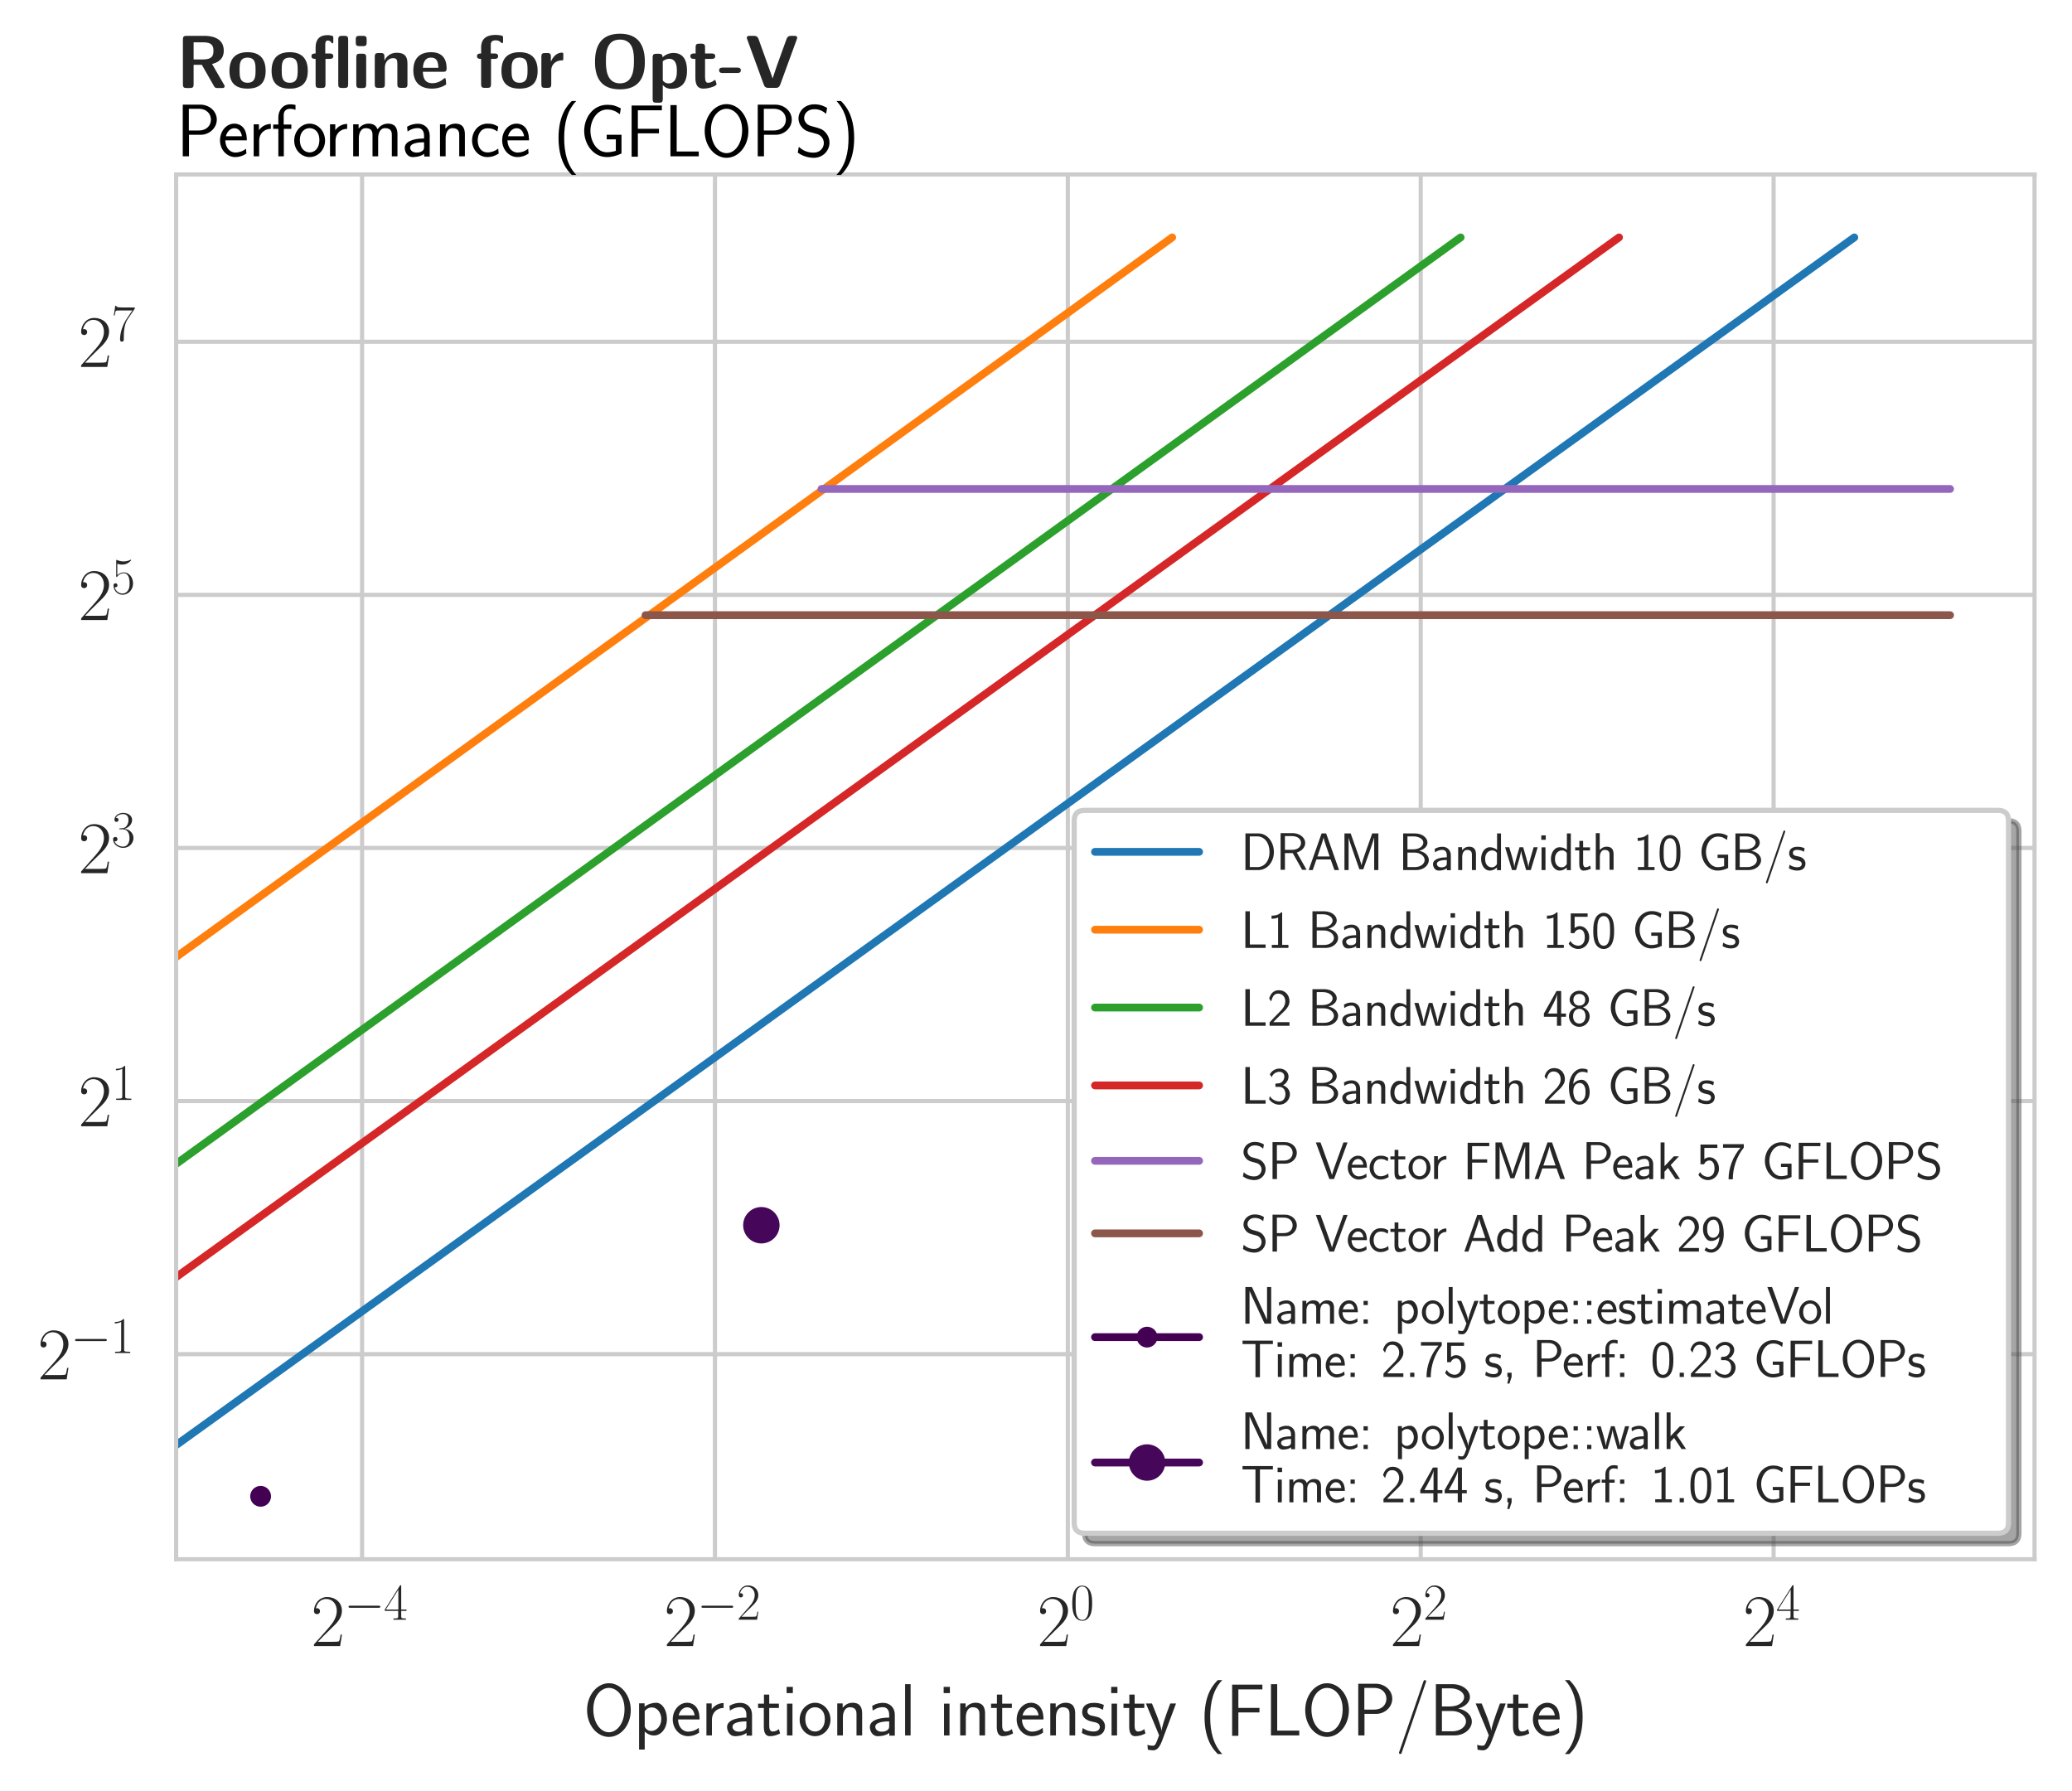 <?xml version="1.0" encoding="utf-8" standalone="no"?>
<!DOCTYPE svg PUBLIC "-//W3C//DTD SVG 1.1//EN"
  "http://www.w3.org/Graphics/SVG/1.1/DTD/svg11.dtd">
<svg xmlns:xlink="http://www.w3.org/1999/xlink" width="398.17pt" height="344.188pt" viewBox="0 0 398.17 344.188" xmlns="http://www.w3.org/2000/svg" version="1.1">
 <defs>
  <style type="text/css">*{stroke-linejoin: round; stroke-linecap: butt}</style>
 </defs>
 <g id="figure_1">
  <g id="patch_1">
   <path d="M 0 344.188 
L 398.17 344.188 
L 398.17 0 
L 0 0 
z
" style="fill: #ffffff"/>
  </g>
  <g id="axes_1">
   <g id="patch_2">
    <path d="M 33.85 299.642 
L 390.97 299.642 
L 390.97 33.53 
L 33.85 33.53 
z
" style="fill: #ffffff"/>
   </g>
   <g id="matplotlib.axis_1">
    <g id="xtick_1">
     <g id="line2d_1">
      <path d="M 69.577 299.642 
L 69.577 33.53 
" clip-path="url(#p24e272a0ad)" style="fill: none; stroke: #cccccc; stroke-width: 0.8; stroke-linecap: round"/>
     </g>
     <g id="text_1">
      <!-- $\mathdefault{2^{-4}}$ -->
      <g style="fill: #262626" transform="translate(59.752 316.328)scale(0.14 -0.14)">
       <defs>
        <path id="CMR17-32" d="M 2669 989 
L 2554 989 
C 2490 536 2438 459 2413 420 
C 2381 369 1920 369 1830 369 
L 602 369 
C 832 619 1280 1072 1824 1597 
C 2214 1967 2669 2402 2669 3035 
C 2669 3790 2067 4224 1395 4224 
C 691 4224 262 3604 262 3030 
C 262 2780 448 2748 525 2748 
C 589 2748 781 2787 781 3010 
C 781 3207 614 3264 525 3264 
C 486 3264 448 3258 422 3245 
C 544 3790 915 4058 1306 4058 
C 1862 4058 2227 3617 2227 3035 
C 2227 2479 1901 2000 1536 1584 
L 262 146 
L 262 0 
L 2515 0 
L 2669 989 
z
" transform="scale(0.016)"/>
        <path id="CMSY10-0" d="M 4218 1472 
C 4326 1472 4442 1472 4442 1600 
C 4442 1728 4326 1728 4218 1728 
L 755 1728 
C 646 1728 531 1728 531 1600 
C 531 1472 646 1472 755 1472 
L 4218 1472 
z
" transform="scale(0.016)"/>
        <path id="CMR17-34" d="M 2150 4122 
C 2150 4256 2144 4256 2029 4256 
L 128 1254 
L 128 1088 
L 1779 1088 
L 1779 457 
C 1779 224 1766 160 1318 160 
L 1197 160 
L 1197 0 
C 1402 0 1747 0 1965 0 
C 2182 0 2528 0 2733 0 
L 2733 160 
L 2611 160 
C 2163 160 2150 224 2150 457 
L 2150 1088 
L 2803 1088 
L 2803 1254 
L 2150 1254 
L 2150 4122 
z
M 1798 3703 
L 1798 1254 
L 256 1254 
L 1798 3703 
z
" transform="scale(0.016)"/>
       </defs>
       <use xlink:href="#CMR17-32" transform="scale(0.996)"/>
       <use xlink:href="#CMSY10-0" transform="translate(45.69 36.154)scale(0.697)"/>
       <use xlink:href="#CMR17-34" transform="translate(99.931 36.154)scale(0.697)"/>
      </g>
     </g>
    </g>
    <g id="xtick_2">
     <g id="line2d_2">
      <path d="M 137.39 299.642 
L 137.39 33.53 
" clip-path="url(#p24e272a0ad)" style="fill: none; stroke: #cccccc; stroke-width: 0.8; stroke-linecap: round"/>
     </g>
     <g id="text_2">
      <!-- $\mathdefault{2^{-2}}$ -->
      <g style="fill: #262626" transform="translate(127.565 316.328)scale(0.14 -0.14)">
       <use xlink:href="#CMR17-32" transform="scale(0.996)"/>
       <use xlink:href="#CMSY10-0" transform="translate(45.69 36.154)scale(0.697)"/>
       <use xlink:href="#CMR17-32" transform="translate(99.931 36.154)scale(0.697)"/>
      </g>
     </g>
    </g>
    <g id="xtick_3">
     <g id="line2d_3">
      <path d="M 205.204 299.642 
L 205.204 33.53 
" clip-path="url(#p24e272a0ad)" style="fill: none; stroke: #cccccc; stroke-width: 0.8; stroke-linecap: round"/>
     </g>
     <g id="text_3">
      <!-- $\mathdefault{2^{0}}$ -->
      <g style="fill: #262626" transform="translate(199.281 316.328)scale(0.14 -0.14)">
       <defs>
        <path id="CMR17-30" d="M 2688 2025 
C 2688 2416 2682 3080 2413 3591 
C 2176 4039 1798 4198 1466 4198 
C 1158 4198 768 4058 525 3597 
C 269 3118 243 2524 243 2025 
C 243 1661 250 1106 448 619 
C 723 -39 1216 -128 1466 -128 
C 1760 -128 2208 -7 2470 600 
C 2662 1042 2688 1559 2688 2025 
z
M 1466 -26 
C 1056 -26 813 325 723 812 
C 653 1188 653 1738 653 2096 
C 653 2588 653 2997 736 3387 
C 858 3929 1216 4096 1466 4096 
C 1728 4096 2067 3923 2189 3400 
C 2272 3036 2278 2607 2278 2096 
C 2278 1680 2278 1169 2202 792 
C 2067 95 1690 -26 1466 -26 
z
" transform="scale(0.016)"/>
       </defs>
       <use xlink:href="#CMR17-32" transform="scale(0.996)"/>
       <use xlink:href="#CMR17-30" transform="translate(45.69 36.154)scale(0.697)"/>
      </g>
     </g>
    </g>
    <g id="xtick_4">
     <g id="line2d_4">
      <path d="M 273.017 299.642 
L 273.017 33.53 
" clip-path="url(#p24e272a0ad)" style="fill: none; stroke: #cccccc; stroke-width: 0.8; stroke-linecap: round"/>
     </g>
     <g id="text_4">
      <!-- $\mathdefault{2^{2}}$ -->
      <g style="fill: #262626" transform="translate(267.095 316.328)scale(0.14 -0.14)">
       <use xlink:href="#CMR17-32" transform="scale(0.996)"/>
       <use xlink:href="#CMR17-32" transform="translate(45.69 36.154)scale(0.697)"/>
      </g>
     </g>
    </g>
    <g id="xtick_5">
     <g id="line2d_5">
      <path d="M 340.831 299.642 
L 340.831 33.53 
" clip-path="url(#p24e272a0ad)" style="fill: none; stroke: #cccccc; stroke-width: 0.8; stroke-linecap: round"/>
     </g>
     <g id="text_5">
      <!-- $\mathdefault{2^{4}}$ -->
      <g style="fill: #262626" transform="translate(334.908 316.328)scale(0.14 -0.14)">
       <use xlink:href="#CMR17-32" transform="scale(0.996)"/>
       <use xlink:href="#CMR17-34" transform="translate(45.69 36.154)scale(0.697)"/>
      </g>
     </g>
    </g>
    <g id="text_6">
     <!-- Operational intensity (FLOP/Byte) -->
     <g style="fill: #262626" transform="translate(112.075 333.501)scale(0.14 -0.14)">
      <defs>
       <path id="CMSS17-4f" d="M 4096 2178 
C 4096 3503 3219 4497 2214 4497 
C 1210 4497 333 3497 333 2178 
C 333 847 1222 -128 2214 -128 
C 3206 -128 4096 847 4096 2178 
z
M 2214 273 
C 1510 273 870 1057 870 2261 
C 870 3433 1549 4096 2214 4096 
C 2880 4096 3558 3433 3558 2261 
C 3558 1051 2912 273 2214 273 
z
" transform="scale(0.016)"/>
       <path id="CMSS17-70" d="M 966 333 
C 1178 129 1466 -5 1773 -5 
C 2368 -5 2880 603 2880 1412 
C 2880 2159 2496 2816 1946 2816 
C 1626 2816 1242 2702 954 2472 
L 954 2765 
L 480 2765 
L 480 -1216 
L 966 -1216 
L 966 333 
z
M 966 2100 
C 1018 2176 1235 2415 1587 2415 
C 2035 2415 2394 1960 2394 1412 
C 2394 787 1958 384 1530 384 
C 1402 384 1267 415 1139 523 
C 966 674 966 768 966 857 
L 966 2100 
z
" transform="scale(0.016)"/>
       <path id="CMSS17-65" d="M 2502 1377 
C 2502 1590 2490 2003 2285 2345 
C 2061 2713 1696 2816 1421 2816 
C 755 2816 192 2188 192 1375 
C 192 582 774 -64 1510 -64 
C 1798 -64 2150 19 2470 248 
C 2470 274 2458 414 2451 420 
C 2451 433 2432 630 2432 656 
C 2125 407 1773 325 1517 325 
C 1107 325 666 667 646 1377 
L 2502 1377 
z
M 698 1728 
C 781 2084 1062 2421 1421 2421 
C 1517 2421 1965 2421 2080 1728 
L 698 1728 
z
" transform="scale(0.016)"/>
       <path id="CMSS17-72" d="M 954 1363 
C 954 1965 1395 2368 1958 2368 
L 1958 2789 
C 1549 2789 1165 2585 934 2253 
L 934 2758 
L 480 2758 
L 480 0 
L 954 0 
L 954 1363 
z
" transform="scale(0.016)"/>
       <path id="CMSS17-61" d="M 2406 1791 
C 2406 2392 1978 2808 1402 2808 
C 1120 2808 813 2757 461 2553 
L 499 2135 
C 659 2248 934 2432 1395 2432 
C 1722 2432 1920 2180 1920 1782 
L 1920 1536 
C 896 1536 256 1238 256 726 
C 256 461 416 -64 947 -64 
C 1043 -64 1562 -64 1933 217 
L 1933 -19 
L 2406 -19 
L 2406 1791 
z
M 1920 816 
C 1920 701 1920 548 1728 434 
C 1562 325 1350 325 1261 325 
C 941 325 723 511 723 744 
C 723 1211 1722 1211 1920 1211 
L 1920 816 
z
" transform="scale(0.016)"/>
       <path id="CMSS17-74" d="M 1069 2368 
L 1901 2368 
L 1901 2737 
L 1069 2737 
L 1069 3520 
L 614 3520 
L 614 2737 
L 109 2737 
L 109 2368 
L 602 2368 
L 602 749 
C 602 384 685 -64 1107 -64 
C 1427 -64 1722 25 2003 172 
L 1901 548 
C 1747 414 1562 337 1363 337 
C 1082 337 1069 696 1069 856 
L 1069 2368 
z
" transform="scale(0.016)"/>
       <path id="CMSS17-69" d="M 979 4183 
L 442 4183 
L 442 3648 
L 979 3648 
L 979 4183 
z
M 947 2739 
L 474 2739 
L 474 0 
L 947 0 
L 947 2739 
z
" transform="scale(0.016)"/>
       <path id="CMSS17-6f" d="M 2829 1356 
C 2829 2176 2221 2816 1504 2816 
C 768 2816 173 2157 173 1356 
C 173 544 787 -64 1498 -64 
C 2227 -64 2829 563 2829 1356 
z
M 1504 337 
C 1050 337 659 709 659 1408 
C 659 2151 1114 2427 1498 2427 
C 1914 2427 2342 2126 2342 1408 
C 2342 683 1926 337 1504 337 
z
" transform="scale(0.016)"/>
       <path id="CMSS17-6e" d="M 2618 1877 
C 2618 2283 2522 2816 1798 2816 
C 1389 2816 1120 2606 941 2389 
L 941 2758 
L 474 2758 
L 474 0 
L 960 0 
L 960 1559 
C 960 1964 1114 2428 1549 2428 
C 2112 2428 2131 2048 2131 1829 
L 2131 0 
L 2618 0 
L 2618 1877 
z
" transform="scale(0.016)"/>
       <path id="CMSS17-6c" d="M 947 4416 
L 474 4416 
L 474 0 
L 947 0 
L 947 4416 
z
" transform="scale(0.016)"/>
       <path id="CMSS17-73" d="M 2061 2627 
C 1683 2807 1389 2807 1197 2807 
C 742 2807 198 2648 198 2003 
C 198 1359 902 1218 1094 1179 
C 1389 1122 1715 1058 1715 740 
C 1715 337 1254 337 1171 337 
C 915 337 563 407 243 638 
L 166 210 
C 531 0 883 -64 1178 -64 
C 1965 -64 2163 416 2163 781 
C 2163 1094 1984 1305 1862 1401 
C 1651 1568 1574 1587 1050 1696 
C 960 1709 646 1779 646 2066 
C 646 2432 1050 2432 1139 2432 
C 1555 2432 1811 2303 1984 2208 
L 2061 2627 
z
" transform="scale(0.016)"/>
       <path id="CMSS17-79" d="M 2675 2752 
L 2176 2752 
C 1632 1294 1446 702 1434 383 
L 1427 383 
C 1408 696 1126 1460 902 2007 
L 602 2752 
L 83 2752 
L 1216 13 
C 1146 -178 1043 -465 1011 -529 
C 870 -885 774 -885 672 -885 
C 646 -885 442 -885 211 -809 
L 250 -1229 
C 410 -1261 570 -1280 685 -1280 
C 845 -1280 1165 -1280 1459 -497 
L 2675 2752 
z
" transform="scale(0.016)"/>
       <path id="CMSS17-28" d="M 1613 4768 
C 1267 4417 474 3601 474 1588 
C 474 -433 1267 -1243 1613 -1600 
L 2003 -1600 
C 1216 -784 960 357 960 1581 
C 960 2798 1203 3946 2003 4768 
L 1613 4768 
z
" transform="scale(0.016)"/>
       <path id="CMSS17-46" d="M 2918 1984 
L 2918 2373 
L 1101 2373 
L 1101 3968 
L 1882 3968 
C 1958 3968 2035 3968 2112 3968 
L 3168 3968 
L 3168 4375 
L 563 4375 
L 563 -32 
L 1101 -32 
L 1101 1984 
L 2918 1984 
z
" transform="scale(0.016)"/>
       <path id="CMSS17-4c" d="M 1670 414 
C 1594 414 1517 414 1440 414 
L 1101 414 
L 1101 4416 
L 563 4416 
L 563 0 
L 3002 0 
L 3002 414 
L 1670 414 
z
" transform="scale(0.016)"/>
       <path id="CMSS17-50" d="M 2106 1856 
C 2874 1856 3501 2453 3501 3158 
C 3501 3850 2899 4453 2067 4453 
L 570 4453 
L 570 0 
L 1107 0 
L 1107 1856 
L 2106 1856 
z
M 1926 4096 
C 2669 4096 2995 3627 2995 3157 
C 2995 2720 2694 2226 1926 2226 
L 1094 2226 
L 1094 4096 
L 1926 4096 
z
" transform="scale(0.016)"/>
       <path id="CMSS17-2f" d="M 2637 4545 
C 2669 4627 2669 4640 2669 4653 
C 2669 4729 2611 4768 2560 4768 
C 2483 4768 2458 4717 2432 4640 
L 365 -1377 
C 333 -1460 333 -1473 333 -1486 
C 333 -1562 390 -1600 442 -1600 
C 518 -1600 544 -1549 570 -1473 
L 2637 4545 
z
" transform="scale(0.016)"/>
       <path id="CMSS17-42" d="M 570 4416 
L 570 0 
L 2163 0 
C 3034 0 3667 574 3667 1200 
C 3667 1685 3251 2176 2502 2317 
C 3334 2558 3501 3040 3501 3313 
C 3501 3883 2874 4416 1997 4416 
L 570 4416 
z
M 1088 2496 
L 1088 4059 
L 1824 4059 
C 2483 4059 3002 3724 3002 3306 
C 3002 2926 2592 2496 1766 2496 
L 1088 2496 
z
M 1088 357 
L 1088 2107 
L 1939 2107 
C 2630 2107 3162 1679 3162 1206 
C 3162 772 2694 357 1984 357 
L 1088 357 
z
" transform="scale(0.016)"/>
       <path id="CMSS17-29" d="M 723 -1600 
C 1069 -1249 1862 -433 1862 1581 
C 1862 3601 1069 4411 723 4768 
L 333 4768 
C 1120 3952 1376 2811 1376 1588 
C 1376 370 1133 -778 333 -1600 
L 723 -1600 
z
" transform="scale(0.016)"/>
      </defs>
      <use xlink:href="#CMSS17-4f" transform="scale(0.996)"/>
      <use xlink:href="#CMSS17-70" transform="translate(69.024 0)scale(0.996)"/>
      <use xlink:href="#CMSS17-65" transform="translate(119.832 0)scale(0.996)"/>
      <use xlink:href="#CMSS17-72" transform="translate(161.47 0)scale(0.996)"/>
      <use xlink:href="#CMSS17-61" transform="translate(193.38 0)scale(0.996)"/>
      <use xlink:href="#CMSS17-74" transform="translate(238.302 0)scale(0.996)"/>
      <use xlink:href="#CMSS17-69" transform="translate(272.134 0)scale(0.996)"/>
      <use xlink:href="#CMSS17-6f" transform="translate(294.314 0)scale(0.996)"/>
      <use xlink:href="#CMSS17-6e" transform="translate(341.158 0)scale(0.996)"/>
      <use xlink:href="#CMSS17-61" transform="translate(389.363 0)scale(0.996)"/>
      <use xlink:href="#CMSS17-6c" transform="translate(434.285 0)scale(0.996)"/>
      <use xlink:href="#CMSS17-69" transform="translate(487.695 0)scale(0.996)"/>
      <use xlink:href="#CMSS17-6e" transform="translate(509.875 0)scale(0.996)"/>
      <use xlink:href="#CMSS17-74" transform="translate(558.08 0)scale(0.996)"/>
      <use xlink:href="#CMSS17-65" transform="translate(591.912 0)scale(0.996)"/>
      <use xlink:href="#CMSS17-6e" transform="translate(633.551 0)scale(0.996)"/>
      <use xlink:href="#CMSS17-73" transform="translate(681.756 0)scale(0.996)"/>
      <use xlink:href="#CMSS17-69" transform="translate(717.669 0)scale(0.996)"/>
      <use xlink:href="#CMSS17-74" transform="translate(739.85 0)scale(0.996)"/>
      <use xlink:href="#CMSS17-79" transform="translate(771.079 0)scale(0.996)"/>
      <use xlink:href="#CMSS17-28" transform="translate(845.308 0)scale(0.996)"/>
      <use xlink:href="#CMSS17-46" transform="translate(881.742 0)scale(0.996)"/>
      <use xlink:href="#CMSS17-4c" transform="translate(935.032 0)scale(0.996)"/>
      <use xlink:href="#CMSS17-4f" transform="translate(985.719 0)scale(0.996)"/>
      <use xlink:href="#CMSS17-50" transform="translate(1054.743 0)scale(0.996)"/>
      <use xlink:href="#CMSS17-2f" transform="translate(1114.479 0)scale(0.996)"/>
      <use xlink:href="#CMSS17-42" transform="translate(1161.322 0)scale(0.996)"/>
      <use xlink:href="#CMSS17-79" transform="translate(1223.66 0)scale(0.996)"/>
      <use xlink:href="#CMSS17-74" transform="translate(1266.661 0)scale(0.996)"/>
      <use xlink:href="#CMSS17-65" transform="translate(1300.492 0)scale(0.996)"/>
      <use xlink:href="#CMSS17-29" transform="translate(1342.131 0)scale(0.996)"/>
     </g>
    </g>
   </g>
   <g id="matplotlib.axis_2">
    <g id="ytick_1">
     <g id="line2d_6">
      <path d="M 33.85 260.232 
L 390.97 260.232 
" clip-path="url(#p24e272a0ad)" style="fill: none; stroke: #cccccc; stroke-width: 0.8; stroke-linecap: round"/>
     </g>
     <g id="text_7">
      <!-- $\mathdefault{2^{-1}}$ -->
      <g style="fill: #262626" transform="translate(7.2 265.075)scale(0.14 -0.14)">
       <defs>
        <path id="CMR17-31" d="M 1702 4058 
C 1702 4192 1696 4192 1606 4192 
C 1357 3916 979 3827 621 3827 
C 602 3827 570 3827 563 3808 
C 557 3795 557 3782 557 3648 
C 755 3648 1088 3686 1344 3839 
L 1344 461 
C 1344 236 1331 160 781 160 
L 589 160 
L 589 0 
C 896 0 1216 0 1523 0 
C 1830 0 2150 0 2458 0 
L 2458 160 
L 2266 160 
C 1715 160 1702 230 1702 458 
L 1702 4058 
z
" transform="scale(0.016)"/>
       </defs>
       <use xlink:href="#CMR17-32" transform="scale(0.996)"/>
       <use xlink:href="#CMSY10-0" transform="translate(45.69 36.154)scale(0.697)"/>
       <use xlink:href="#CMR17-31" transform="translate(99.931 36.154)scale(0.697)"/>
      </g>
     </g>
    </g>
    <g id="ytick_2">
     <g id="line2d_7">
      <path d="M 33.85 211.593 
L 390.97 211.593 
" clip-path="url(#p24e272a0ad)" style="fill: none; stroke: #cccccc; stroke-width: 0.8; stroke-linecap: round"/>
     </g>
     <g id="text_8">
      <!-- $\mathdefault{2^{1}}$ -->
      <g style="fill: #262626" transform="translate(15.005 216.436)scale(0.14 -0.14)">
       <use xlink:href="#CMR17-32" transform="scale(0.996)"/>
       <use xlink:href="#CMR17-31" transform="translate(45.69 36.154)scale(0.697)"/>
      </g>
     </g>
    </g>
    <g id="ytick_3">
     <g id="line2d_8">
      <path d="M 33.85 162.954 
L 390.97 162.954 
" clip-path="url(#p24e272a0ad)" style="fill: none; stroke: #cccccc; stroke-width: 0.8; stroke-linecap: round"/>
     </g>
     <g id="text_9">
      <!-- $\mathdefault{2^{3}}$ -->
      <g style="fill: #262626" transform="translate(15.005 167.797)scale(0.14 -0.14)">
       <defs>
        <path id="CMR17-33" d="M 1414 2157 
C 1984 2157 2234 1662 2234 1090 
C 2234 320 1824 25 1453 25 
C 1114 25 563 194 390 693 
C 422 680 454 680 486 680 
C 640 680 755 782 755 948 
C 755 1133 614 1216 486 1216 
C 378 1216 211 1165 211 926 
C 211 335 787 -128 1466 -128 
C 2176 -128 2720 430 2720 1085 
C 2720 1707 2208 2157 1600 2227 
C 2086 2328 2554 2756 2554 3329 
C 2554 3820 2048 4179 1472 4179 
C 890 4179 378 3829 378 3329 
C 378 3110 544 3072 627 3072 
C 762 3072 877 3155 877 3321 
C 877 3486 762 3569 627 3569 
C 602 3569 570 3569 544 3557 
C 730 3959 1235 4032 1459 4032 
C 1683 4032 2106 3925 2106 3320 
C 2106 3143 2080 2828 1862 2550 
C 1670 2304 1453 2304 1242 2284 
C 1210 2284 1062 2269 1037 2269 
C 992 2263 966 2257 966 2208 
C 966 2163 973 2157 1101 2157 
L 1414 2157 
z
" transform="scale(0.016)"/>
       </defs>
       <use xlink:href="#CMR17-32" transform="scale(0.996)"/>
       <use xlink:href="#CMR17-33" transform="translate(45.69 36.154)scale(0.697)"/>
      </g>
     </g>
    </g>
    <g id="ytick_4">
     <g id="line2d_9">
      <path d="M 33.85 114.314 
L 390.97 114.314 
" clip-path="url(#p24e272a0ad)" style="fill: none; stroke: #cccccc; stroke-width: 0.8; stroke-linecap: round"/>
     </g>
     <g id="text_10">
      <!-- $\mathdefault{2^{5}}$ -->
      <g style="fill: #262626" transform="translate(15.005 119.157)scale(0.14 -0.14)">
       <defs>
        <path id="CMR17-35" d="M 730 3692 
C 794 3666 1056 3584 1325 3584 
C 1920 3584 2246 3911 2432 4100 
C 2432 4157 2432 4192 2394 4192 
C 2387 4192 2374 4192 2323 4163 
C 2099 4058 1837 3973 1517 3973 
C 1325 3973 1037 3999 723 4139 
C 653 4171 640 4171 634 4171 
C 602 4171 595 4164 595 4037 
L 595 2203 
C 595 2089 595 2057 659 2057 
C 691 2057 704 2070 736 2114 
C 941 2401 1222 2522 1542 2522 
C 1766 2522 2246 2382 2246 1289 
C 2246 1085 2246 715 2054 421 
C 1894 159 1645 25 1370 25 
C 947 25 518 320 403 814 
C 429 807 480 795 506 795 
C 589 795 749 840 749 1038 
C 749 1210 627 1280 506 1280 
C 358 1280 262 1190 262 1011 
C 262 454 704 -128 1382 -128 
C 2042 -128 2669 440 2669 1264 
C 2669 2030 2170 2624 1549 2624 
C 1222 2624 947 2503 730 2274 
L 730 3692 
z
" transform="scale(0.016)"/>
       </defs>
       <use xlink:href="#CMR17-32" transform="scale(0.996)"/>
       <use xlink:href="#CMR17-35" transform="translate(45.69 36.154)scale(0.697)"/>
      </g>
     </g>
    </g>
    <g id="ytick_5">
     <g id="line2d_10">
      <path d="M 33.85 65.675 
L 390.97 65.675 
" clip-path="url(#p24e272a0ad)" style="fill: none; stroke: #cccccc; stroke-width: 0.8; stroke-linecap: round"/>
     </g>
     <g id="text_11">
      <!-- $\mathdefault{2^{7}}$ -->
      <g style="fill: #262626" transform="translate(15.005 70.518)scale(0.14 -0.14)">
       <defs>
        <path id="CMR17-37" d="M 2886 3941 
L 2886 4081 
L 1382 4081 
C 634 4081 621 4165 595 4288 
L 480 4288 
L 294 3094 
L 410 3094 
C 429 3215 474 3540 550 3661 
C 589 3712 1062 3712 1171 3712 
L 2579 3712 
L 1869 2661 
C 1395 1954 1069 999 1069 165 
C 1069 89 1069 -128 1299 -128 
C 1530 -128 1530 89 1530 171 
L 1530 465 
C 1530 1508 1709 2196 2003 2636 
L 2886 3941 
z
" transform="scale(0.016)"/>
       </defs>
       <use xlink:href="#CMR17-32" transform="scale(0.996)"/>
       <use xlink:href="#CMR17-37" transform="translate(45.69 36.154)scale(0.697)"/>
      </g>
     </g>
    </g>
   </g>
   <g id="line2d_11">
    <path clip-path="url(#p24e272a0ad)" style="fill: none; stroke-dasharray: 3,3; stroke-dashoffset: 0; stroke: #a9a9a9; stroke-width: 1.5"/>
   </g>
   <g id="line2d_12">
    <path d="M -1 302.784 
L 356.334 45.626 
" clip-path="url(#p24e272a0ad)" style="fill: none; stroke: #1f77b4; stroke-width: 1.5; stroke-linecap: round"/>
   </g>
   <g id="line2d_13">
    <path d="M -1 209.082 
L 225.256 45.626 
" clip-path="url(#p24e272a0ad)" style="fill: none; stroke: #ff7f0e; stroke-width: 1.5; stroke-linecap: round"/>
   </g>
   <g id="line2d_14">
    <path d="M -1 248.794 
L 280.685 45.626 
" clip-path="url(#p24e272a0ad)" style="fill: none; stroke: #2ca02c; stroke-width: 1.5; stroke-linecap: round"/>
   </g>
   <g id="line2d_15">
    <path d="M -1 270.543 
L 311.119 45.626 
" clip-path="url(#p24e272a0ad)" style="fill: none; stroke: #d62728; stroke-width: 1.5; stroke-linecap: round"/>
   </g>
   <g id="line2d_16">
    <path d="M 157.867 93.961 
L 374.738 93.961 
" clip-path="url(#p24e272a0ad)" style="fill: none; stroke: #9467bd; stroke-width: 1.5; stroke-linecap: round"/>
   </g>
   <g id="line2d_17">
    <path d="M 124.047 118.219 
L 374.738 118.219 
" clip-path="url(#p24e272a0ad)" style="fill: none; stroke: #8c564b; stroke-width: 1.5; stroke-linecap: round"/>
   </g>
   <g id="line2d_18">
    <path d="M 50.083 287.546 
" clip-path="url(#p24e272a0ad)" style="fill: none; stroke: #440154; stroke-width: 1.5; stroke-linecap: round"/>
    <defs>
     <path id="m4af7961f99" d="M 0 1.5 
C 0.398 1.5 0.779 1.342 1.061 1.061 
C 1.342 0.779 1.5 0.398 1.5 0 
C 1.5 -0.398 1.342 -0.779 1.061 -1.061 
C 0.779 -1.342 0.398 -1.5 0 -1.5 
C -0.398 -1.5 -0.779 -1.342 -1.061 -1.061 
C -1.342 -0.779 -1.5 -0.398 -1.5 0 
C -1.5 0.398 -1.342 0.779 -1.061 1.061 
C -0.779 1.342 -0.398 1.5 0 1.5 
z
" style="stroke: #440154"/>
    </defs>
    <g clip-path="url(#p24e272a0ad)">
     <use xlink:href="#m4af7961f99" x="50.083" y="287.546" style="fill: #440154; stroke: #440154"/>
    </g>
   </g>
   <g id="line2d_19">
    <path d="M 146.309 235.454 
" clip-path="url(#p24e272a0ad)" style="fill: none; stroke: #46075a; stroke-width: 1.5; stroke-linecap: round"/>
    <defs>
     <path id="m6ee4b2593d" d="M 0 3 
C 0.796 3 1.559 2.684 2.121 2.121 
C 2.684 1.559 3 0.796 3 0 
C 3 -0.796 2.684 -1.559 2.121 -2.121 
C 1.559 -2.684 0.796 -3 0 -3 
C -0.796 -3 -1.559 -2.684 -2.121 -2.121 
C -2.684 -1.559 -3 -0.796 -3 0 
C -3 0.796 -2.684 1.559 -2.121 2.121 
C -1.559 2.684 -0.796 3 0 3 
z
" style="stroke: #46075a"/>
    </defs>
    <g clip-path="url(#p24e272a0ad)">
     <use xlink:href="#m6ee4b2593d" x="146.309" y="235.454" style="fill: #46075a; stroke: #46075a"/>
    </g>
   </g>
   <g id="patch_3">
    <path d="M 33.85 299.642 
L 33.85 33.53 
" style="fill: none; stroke: #cccccc; stroke-width: 0.8; stroke-linejoin: miter; stroke-linecap: square"/>
   </g>
   <g id="patch_4">
    <path d="M 390.97 299.642 
L 390.97 33.53 
" style="fill: none; stroke: #cccccc; stroke-width: 0.8; stroke-linejoin: miter; stroke-linecap: square"/>
   </g>
   <g id="patch_5">
    <path d="M 33.85 299.642 
L 390.97 299.642 
" style="fill: none; stroke: #cccccc; stroke-width: 0.8; stroke-linejoin: miter; stroke-linecap: square"/>
   </g>
   <g id="patch_6">
    <path d="M 33.85 33.53 
L 390.97 33.53 
" style="fill: none; stroke: #cccccc; stroke-width: 0.8; stroke-linejoin: miter; stroke-linecap: square"/>
   </g>
   <g id="text_12">
    <!-- Performance (GFLOPS) -->
    <g transform="translate(33.85 30.043)scale(0.14 -0.14)">
     <defs>
      <path id="CMSS17-66" d="M 1075 2368 
L 1722 2368 
L 1722 2737 
L 1062 2737 
L 1062 3559 
C 1062 4014 1408 4092 1606 4092 
C 1670 4092 1850 4092 2080 4009 
L 2080 4429 
C 1933 4461 1754 4480 1613 4480 
C 1018 4480 602 3993 602 3359 
L 602 2737 
L 160 2737 
L 160 2368 
L 602 2368 
L 602 0 
L 1075 0 
L 1075 2368 
z
" transform="scale(0.016)"/>
      <path id="CMSS17-6d" d="M 4288 1877 
C 4288 2308 4179 2816 3462 2816 
C 2982 2816 2694 2516 2566 2331 
C 2451 2670 2182 2816 1798 2816 
C 1363 2816 1088 2568 941 2389 
L 941 2758 
L 474 2758 
L 474 0 
L 960 0 
L 960 1559 
C 960 1939 1101 2428 1555 2428 
C 2138 2428 2138 2016 2138 1829 
L 2138 0 
L 2624 0 
L 2624 1559 
C 2624 1939 2765 2428 3219 2428 
C 3802 2428 3802 2016 3802 1829 
L 3802 0 
L 4288 0 
L 4288 1877 
z
" transform="scale(0.016)"/>
      <path id="CMSS17-63" d="M 2464 2541 
C 2464 2585 2170 2714 2093 2739 
C 1882 2816 1613 2816 1542 2816 
C 710 2816 211 2093 211 1363 
C 211 595 768 -64 1517 -64 
C 1946 -64 2253 76 2502 242 
L 2464 664 
C 2189 453 1869 337 1523 337 
C 1024 337 698 774 698 1369 
C 698 1831 909 2414 1549 2414 
C 1901 2414 2099 2343 2394 2145 
L 2464 2541 
z
" transform="scale(0.016)"/>
      <path id="CMSS17-47" d="M 3610 1856 
L 2336 1856 
L 2336 1461 
L 3123 1461 
L 3123 471 
C 2874 401 2618 350 2362 350 
C 1466 350 934 1301 934 2200 
C 934 3095 1491 4032 2362 4032 
C 2854 4032 3130 3881 3469 3627 
L 3552 4134 
C 3130 4351 2867 4440 2387 4440 
C 1146 4440 397 3324 397 2182 
C 397 1090 1152 -64 2349 -64 
C 2797 -64 3213 51 3610 248 
L 3610 1856 
z
" transform="scale(0.016)"/>
      <path id="CMSS17-53" d="M 2797 4169 
C 2515 4334 2208 4480 1690 4480 
C 864 4480 333 3879 333 3266 
C 333 3025 403 2753 653 2475 
C 902 2196 1184 2121 1542 2033 
C 1690 1994 1939 1924 1984 1906 
C 2342 1767 2515 1444 2515 1140 
C 2515 742 2202 318 1645 318 
C 1453 318 890 318 358 819 
L 269 318 
C 794 -64 1363 -128 1651 -128 
C 2438 -128 3002 488 3002 1186 
C 3002 1440 2925 1763 2656 2061 
C 2394 2347 2163 2410 1638 2549 
C 1338 2626 1146 2677 986 2873 
C 877 3013 819 3146 819 3317 
C 819 3673 1126 4060 1690 4060 
C 1971 4060 2336 4002 2707 3660 
L 2797 4169 
z
" transform="scale(0.016)"/>
     </defs>
     <use xlink:href="#CMSS17-50" transform="scale(0.996)"/>
     <use xlink:href="#CMSS17-65" transform="translate(57.133 0)scale(0.996)"/>
     <use xlink:href="#CMSS17-72" transform="translate(98.772 0)scale(0.996)"/>
     <use xlink:href="#CMSS17-66" transform="translate(130.682 0)scale(0.996)"/>
     <use xlink:href="#CMSS17-6f" transform="translate(159.308 0)scale(0.996)"/>
     <use xlink:href="#CMSS17-72" transform="translate(203.55 0)scale(0.996)"/>
     <use xlink:href="#CMSS17-6d" transform="translate(235.459 0)scale(0.996)"/>
     <use xlink:href="#CMSS17-61" transform="translate(309.689 0)scale(0.996)"/>
     <use xlink:href="#CMSS17-6e" transform="translate(354.611 0)scale(0.996)"/>
     <use xlink:href="#CMSS17-63" transform="translate(402.815 0)scale(0.996)"/>
     <use xlink:href="#CMSS17-65" transform="translate(444.454 0)scale(0.996)"/>
     <use xlink:href="#CMSS17-28" transform="translate(517.322 0)scale(0.996)"/>
     <use xlink:href="#CMSS17-47" transform="translate(553.756 0)scale(0.996)"/>
     <use xlink:href="#CMSS17-46" transform="translate(616.214 0)scale(0.996)"/>
     <use xlink:href="#CMSS17-4c" transform="translate(669.504 0)scale(0.996)"/>
     <use xlink:href="#CMSS17-4f" transform="translate(720.191 0)scale(0.996)"/>
     <use xlink:href="#CMSS17-50" transform="translate(789.215 0)scale(0.996)"/>
     <use xlink:href="#CMSS17-53" transform="translate(848.951 0)scale(0.996)"/>
     <use xlink:href="#CMSS17-29" transform="translate(900.999 0)scale(0.996)"/>
    </g>
   </g>
   <g id="text_13">
    <!-- \textbf{Roofline for Opt-V} -->
    <g style="fill: #262626" transform="translate(33.85 16.886)scale(0.14 -0.14)">
     <defs>
      <path id="CMSSBX10-52" d="M 3091 2059 
C 3494 2156 4102 2402 4102 3205 
C 4102 4480 2714 4480 2426 4480 
L 890 4480 
C 659 4480 582 4409 582 4170 
L 582 298 
C 582 66 653 -12 890 -12 
L 1197 -12 
C 1440 -12 1504 71 1504 296 
L 1504 1984 
L 2214 1984 
L 3264 142 
C 3354 -12 3424 -12 3565 -12 
L 3942 -12 
C 4070 -12 4179 -12 4179 181 
L 3091 2059 
z
M 1504 2450 
L 1504 3924 
L 2336 3924 
C 3078 3924 3213 3623 3213 3191 
C 3213 2804 3123 2450 2336 2450 
L 1504 2450 
z
" transform="scale(0.016)"/>
      <path id="CMSSBX10-6f" d="M 3315 1459 
C 3315 2517 2803 3072 1760 3072 
C 691 3072 198 2497 198 1459 
C 198 407 749 -64 1754 -64 
C 2758 -64 3315 401 3315 1459 
z
M 1760 440 
C 1069 440 1069 1020 1069 1536 
C 1069 2033 1069 2606 1754 2606 
C 2445 2606 2445 2039 2445 1536 
C 2445 1027 2445 440 1760 440 
z
" transform="scale(0.016)"/>
      <path id="CMSSBX10-d" d="M 1402 2496 
L 1766 2496 
C 1843 2496 2074 2496 2074 2729 
C 2074 2962 1843 2962 1766 2962 
L 1382 2962 
L 1382 3689 
C 1382 3868 1395 4079 1594 4079 
C 1798 4079 1875 3951 1907 3906 
C 1933 3862 1952 3836 1990 3836 
C 2074 3836 2074 3901 2074 4003 
L 2074 4300 
C 2074 4447 2074 4460 1914 4499 
C 1754 4544 1677 4544 1581 4544 
C 915 4544 550 4192 550 3487 
L 550 2962 
C 416 2962 192 2962 192 2729 
C 192 2496 410 2496 550 2496 
L 550 303 
C 550 70 621 -8 858 -8 
L 1094 -8 
C 1338 -8 1402 76 1402 303 
L 1402 2496 
z
M 3354 4170 
C 3354 4377 3309 4480 3046 4480 
L 2810 4480 
C 2566 4480 2502 4396 2502 4170 
L 2502 302 
C 2502 95 2547 -8 2810 -8 
L 3046 -8 
C 3290 -8 3354 76 3354 302 
L 3354 4170 
z
" transform="scale(0.016)"/>
      <path id="CMSSBX10-69" d="M 653 4480 
C 448 4480 346 4441 346 4182 
L 346 3885 
C 346 3678 410 3594 646 3594 
L 979 3594 
C 1286 3594 1286 3730 1286 4034 
C 1286 4344 1286 4480 979 4480 
L 653 4480 
z
M 1242 2634 
C 1242 2841 1197 2944 934 2944 
L 698 2944 
C 467 2944 390 2873 390 2634 
L 390 292 
C 390 60 461 -18 698 -18 
L 934 -18 
C 1178 -18 1242 66 1242 292 
L 1242 2634 
z
" transform="scale(0.016)"/>
      <path id="CMSSBX10-6e" d="M 3200 2096 
C 3200 2761 2918 3025 2266 3025 
C 1594 3025 1306 2535 1222 2360 
L 1216 2360 
L 1216 2687 
C 1216 2896 1171 3001 909 3001 
L 691 3001 
C 461 3001 384 2930 384 2690 
L 384 310 
C 384 78 454 0 691 0 
L 947 0 
C 1190 0 1254 84 1254 309 
L 1254 1735 
C 1254 2295 1626 2560 1958 2560 
C 2266 2560 2330 2411 2330 2082 
L 2330 309 
C 2330 103 2374 0 2637 0 
L 2893 0 
C 3136 0 3200 84 3200 309 
L 3200 2096 
z
" transform="scale(0.016)"/>
      <path id="CMSSBX10-65" d="M 2758 1385 
C 2906 1385 3066 1385 3066 1678 
C 3066 2514 2682 3072 1728 3072 
C 704 3072 198 2491 198 1510 
C 198 452 806 -64 1811 -64 
C 2054 -64 2419 -32 2842 182 
C 2982 253 3027 272 3027 350 
C 3027 395 3008 582 3002 633 
C 2976 833 2970 839 2912 839 
C 2886 839 2874 839 2803 775 
C 2426 447 2042 402 1837 402 
C 1114 402 1037 974 1018 1385 
L 2758 1385 
z
M 1024 1728 
C 1043 2122 1171 2606 1728 2606 
C 2240 2606 2336 2231 2355 1728 
L 1024 1728 
z
" transform="scale(0.016)"/>
      <path id="CMSSBX10-66" d="M 1402 2496 
L 1709 2496 
C 1786 2496 2016 2496 2016 2729 
C 2016 2962 1786 2962 1709 2962 
L 1382 2962 
L 1382 3668 
C 1382 3837 1382 4096 1798 4096 
C 2003 4096 2131 4038 2259 3915 
C 2304 3863 2323 3850 2355 3850 
C 2438 3850 2438 3915 2438 4018 
L 2438 4316 
C 2438 4471 2432 4477 2214 4523 
C 2029 4561 1894 4561 1798 4561 
C 1318 4561 550 4452 550 3480 
L 550 2962 
C 416 2962 192 2962 192 2729 
C 192 2496 410 2496 550 2496 
L 550 310 
C 550 78 621 0 858 0 
L 1094 0 
C 1338 0 1402 84 1402 310 
L 1402 2496 
z
" transform="scale(0.016)"/>
      <path id="CMSSBX10-72" d="M 1242 1496 
C 1242 2115 1747 2368 2150 2368 
C 2266 2368 2278 2368 2278 2555 
L 2278 2860 
C 2278 2989 2278 3034 2163 3034 
C 1984 3034 1517 2970 1216 2271 
L 1210 2271 
L 1210 2690 
C 1210 2897 1165 3001 902 3001 
L 698 3001 
C 467 3001 390 2930 390 2690 
L 390 310 
C 390 78 461 0 698 0 
L 934 0 
C 1178 0 1242 84 1242 312 
L 1242 1496 
z
" transform="scale(0.016)"/>
      <path id="CMSSBX10-4f" d="M 4685 2236 
C 4685 3541 4218 4665 2541 4665 
C 768 4665 390 3424 390 2236 
C 390 1021 806 -128 2534 -128 
C 4186 -128 4685 904 4685 2236 
z
M 2541 389 
C 1331 389 1331 1748 1331 2339 
C 1331 2911 1331 4160 2534 4160 
C 3744 4160 3744 2924 3744 2339 
C 3744 1761 3744 389 2541 389 
z
" transform="scale(0.016)"/>
      <path id="CMSSBX10-70" d="M 1261 242 
C 1549 -82 1901 -82 1990 -82 
C 3347 -82 3347 1154 3347 1476 
C 3347 1791 3347 3008 2189 3008 
C 1811 3008 1472 2853 1242 2633 
C 1242 2872 1152 2937 934 2937 
L 698 2937 
C 467 2937 390 2866 390 2627 
L 390 -969 
C 390 -1202 461 -1280 698 -1280 
L 954 -1280 
C 1197 -1280 1261 -1195 1261 -966 
L 1261 242 
z
M 1261 2292 
C 1331 2356 1542 2504 1818 2504 
C 2470 2504 2477 1746 2477 1463 
C 2477 1206 2477 384 1754 384 
C 1606 384 1491 435 1414 492 
C 1261 602 1261 634 1261 750 
L 1261 2292 
z
" transform="scale(0.016)"/>
      <path id="CMSSBX10-74" d="M 1395 2496 
L 1965 2496 
C 2042 2496 2272 2496 2272 2729 
C 2272 2962 2042 2962 1965 2962 
L 1395 2962 
L 1395 3498 
C 1395 3705 1350 3808 1088 3808 
L 890 3808 
C 659 3808 582 3737 582 3498 
L 582 2962 
L 435 2962 
C 365 2962 128 2962 128 2729 
C 128 2496 358 2496 435 2496 
L 563 2496 
L 563 864 
C 563 213 794 -64 1235 -64 
C 1293 -64 1574 -64 1907 39 
C 2016 72 2387 188 2387 311 
C 2387 330 2374 376 2336 510 
C 2304 639 2291 678 2234 678 
C 2202 678 2195 671 2157 632 
C 2086 582 1914 440 1645 440 
C 1491 440 1395 550 1395 975 
L 1395 2496 
z
" transform="scale(0.016)"/>
      <path id="CMSSBX10-2d" d="M 1645 1280 
C 1722 1280 1952 1280 1952 1513 
C 1952 1746 1722 1746 1645 1746 
L 384 1746 
C 307 1746 77 1746 77 1513 
C 77 1280 307 1280 384 1280 
L 1645 1280 
z
" transform="scale(0.016)"/>
      <path id="CMSSBX10-56" d="M 4480 4190 
C 4506 4267 4512 4273 4512 4306 
C 4512 4480 4352 4480 4262 4480 
L 4013 4480 
C 3878 4480 3693 4480 3590 4197 
L 2726 1801 
L 2394 807 
C 2387 827 2317 1053 2221 1317 
L 1184 4203 
C 1082 4480 902 4480 768 4480 
L 422 4480 
C 333 4480 173 4480 173 4306 
C 173 4273 179 4267 205 4189 
L 1638 271 
C 1734 0 1920 0 2048 0 
L 2637 0 
C 2771 0 2950 0 3053 284 
L 4480 4190 
z
" transform="scale(0.016)"/>
     </defs>
     <use xlink:href="#CMSSBX10-52" transform="scale(0.996)"/>
     <use xlink:href="#CMSSBX10-6f" transform="translate(70.016 0)scale(0.996)"/>
     <use xlink:href="#CMSSBX10-6f" transform="translate(127.855 0)scale(0.996)"/>
     <use xlink:href="#CMSSBX10-d" transform="translate(182.649 0)scale(0.996)"/>
     <use xlink:href="#CMSSBX10-69" transform="translate(241.042 0)scale(0.996)"/>
     <use xlink:href="#CMSSBX10-6e" transform="translate(266.502 0)scale(0.996)"/>
     <use xlink:href="#CMSSBX10-65" transform="translate(322.404 0)scale(0.996)"/>
     <use xlink:href="#CMSSBX10-66" transform="translate(409.854 0)scale(0.996)"/>
     <use xlink:href="#CMSSBX10-6f" transform="translate(443.34 0)scale(0.996)"/>
     <use xlink:href="#CMSSBX10-72" transform="translate(495.091 0)scale(0.996)"/>
     <use xlink:href="#CMSSBX10-4f" transform="translate(568.704 0)scale(0.996)"/>
     <use xlink:href="#CMSSBX10-70" transform="translate(647.852 0)scale(0.996)"/>
     <use xlink:href="#CMSSBX10-74" transform="translate(703.754 0)scale(0.996)"/>
     <use xlink:href="#CMSSBX10-2d" transform="translate(744.02 0)scale(0.996)"/>
     <use xlink:href="#CMSSBX10-56" transform="translate(780.55 0)scale(0.996)"/>
    </g>
   </g>
   <g id="legend_1">
    <g id="patch_7">
     <path d="M 210.425 296.642 
L 385.97 296.642 
Q 387.97 296.642 387.97 294.642 
L 387.97 159.727 
Q 387.97 157.727 385.97 157.727 
L 210.425 157.727 
Q 208.425 157.727 208.425 159.727 
L 208.425 294.642 
Q 208.425 296.642 210.425 296.642 
z
" style="fill: #4c4c4c; opacity: 0.5; stroke: #4c4c4c; stroke-linejoin: miter"/>
    </g>
    <g id="patch_8">
     <path d="M 208.425 294.642 
L 383.97 294.642 
Q 385.97 294.642 385.97 292.642 
L 385.97 157.727 
Q 385.97 155.727 383.97 155.727 
L 208.425 155.727 
Q 206.425 155.727 206.425 157.727 
L 206.425 292.642 
Q 206.425 294.642 208.425 294.642 
z
" style="fill: #ffffff; stroke: #cccccc; stroke-linejoin: miter"/>
    </g>
    <g id="line2d_20">
     <path d="M 210.425 163.699 
L 220.425 163.699 
L 230.425 163.699 
" style="fill: none; stroke: #1f77b4; stroke-width: 1.5; stroke-linecap: round"/>
    </g>
    <g id="text_14">
     <!-- DRAM Bandwidth  10 GB/s -->
     <g style="fill: #262626" transform="translate(238.425 167.199)scale(0.1 -0.1)">
      <defs>
       <path id="CMSS17-44" d="M 570 4416 
L 570 0 
L 2144 0 
C 3194 0 4000 980 4000 2170 
C 4000 3398 3194 4416 2144 4416 
L 570 4416 
z
M 1094 357 
L 1094 4059 
L 2003 4059 
C 2861 4059 3475 3277 3475 2170 
C 3475 1107 2867 357 2003 357 
L 1094 357 
z
" transform="scale(0.016)"/>
       <path id="CMSS17-52" d="M 2522 2109 
L 2534 2115 
C 3533 2459 3539 3147 3539 3268 
C 3539 3873 2925 4453 2003 4453 
L 570 4453 
L 570 32 
L 1094 32 
L 1094 2048 
L 2035 2048 
L 3168 32 
L 3706 32 
L 2522 2109 
z
M 1094 2437 
L 1094 4096 
L 1933 4096 
C 2746 4096 3034 3637 3034 3267 
C 3034 2922 2778 2437 1933 2437 
L 1094 2437 
z
" transform="scale(0.016)"/>
       <path id="CMSS17-41" d="M 2272 4416 
L 1722 4416 
L 166 0 
L 653 0 
L 1101 1280 
L 2816 1280 
L 3270 0 
L 3827 0 
L 2272 4416 
z
M 2694 1637 
L 1222 1637 
C 1530 2528 1914 3638 1958 3925 
L 1965 3925 
C 2010 3663 2138 3281 2246 2956 
L 2694 1637 
z
" transform="scale(0.016)"/>
       <path id="CMSS17-4d" d="M 3194 2371 
L 2886 1473 
C 2835 1307 2662 791 2624 587 
L 2618 587 
C 2598 715 2560 849 2458 1174 
C 2400 1365 2336 1562 2272 1741 
L 1325 4416 
L 576 4416 
L 576 0 
L 1075 0 
L 1075 3900 
L 1082 3900 
C 1082 3894 1139 3613 1530 2499 
L 2374 96 
L 2848 96 
L 3610 2231 
C 3661 2378 3821 2843 3891 3066 
C 3955 3257 4115 3728 4154 3913 
L 4160 3913 
L 4160 0 
L 4666 0 
L 4666 4416 
L 3923 4416 
L 3194 2371 
z
" transform="scale(0.016)"/>
       <path id="CMSS17-64" d="M 2611 4416 
L 2138 4416 
L 2138 2438 
C 1939 2603 1613 2756 1254 2756 
C 672 2756 211 2131 211 1347 
C 211 562 666 -64 1235 -64 
C 1677 -64 1971 172 2125 306 
L 2125 -13 
L 2611 -13 
L 2611 4416 
z
M 2125 836 
C 2125 747 2125 653 1926 482 
C 1798 375 1645 325 1498 325 
C 1152 325 698 576 698 1340 
C 698 2134 1210 2368 1562 2368 
C 1798 2368 1990 2254 2125 2065 
L 2125 836 
z
" transform="scale(0.016)"/>
       <path id="CMSS17-77" d="M 4013 2752 
L 3526 2752 
L 3187 1601 
C 3117 1358 2918 685 2893 371 
L 2886 371 
C 2874 564 2765 1024 2586 1633 
L 2259 2752 
L 1818 2752 
L 1498 1658 
C 1338 1101 1216 627 1203 371 
L 1197 371 
C 1171 749 909 1633 870 1773 
L 582 2752 
L 83 2752 
L 915 0 
L 1402 0 
C 1734 1096 1990 1943 2010 2370 
C 2022 2160 2131 1707 2195 1484 
L 2618 0 
L 3181 0 
L 4013 2752 
z
" transform="scale(0.016)"/>
       <path id="CMSS17-68" d="M 2618 1891 
C 2618 2292 2522 2820 1798 2820 
C 1395 2820 1133 2623 947 2407 
L 947 4448 
L 474 4448 
L 474 32 
L 960 32 
L 960 1573 
C 960 1973 1114 2432 1549 2432 
C 2112 2432 2131 2056 2131 1839 
L 2131 32 
L 2618 32 
L 2618 1891 
z
" transform="scale(0.016)"/>
       <path id="CMSS17-31" d="M 1818 4288 
L 1696 4288 
C 1350 3940 947 3890 538 3890 
L 538 3520 
C 723 3520 1024 3520 1325 3667 
L 1325 369 
L 570 369 
L 570 0 
L 2573 0 
L 2573 369 
L 1818 369 
L 1818 4288 
z
" transform="scale(0.016)"/>
       <path id="CMSS17-30" d="M 2758 2044 
C 2758 2405 2752 3077 2490 3596 
C 2227 4096 1805 4229 1504 4229 
C 1069 4229 698 3975 506 3570 
C 301 3146 243 2709 243 2044 
C 243 1589 262 1031 493 543 
C 755 5 1197 -128 1498 -128 
C 1894 -128 2278 81 2496 518 
C 2720 974 2758 1474 2758 2044 
z
M 1498 261 
C 1011 261 864 811 819 995 
C 742 1310 730 1614 730 2114 
C 730 2506 730 2948 851 3297 
C 998 3701 1254 3840 1498 3840 
C 1971 3840 2125 3372 2176 3208 
C 2272 2873 2272 2481 2272 2114 
C 2272 1526 2272 261 1498 261 
z
" transform="scale(0.016)"/>
      </defs>
      <use xlink:href="#CMSS17-44" transform="scale(0.996)"/>
      <use xlink:href="#CMSS17-52" transform="translate(67.543 0)scale(0.996)"/>
      <use xlink:href="#CMSS17-41" transform="translate(127.959 0)scale(0.996)"/>
      <use xlink:href="#CMSS17-4d" transform="translate(190.177 0)scale(0.996)"/>
      <use xlink:href="#CMSS17-42" transform="translate(303.082 0)scale(0.996)"/>
      <use xlink:href="#CMSS17-61" transform="translate(365.42 0)scale(0.996)"/>
      <use xlink:href="#CMSS17-6e" transform="translate(410.342 0)scale(0.996)"/>
      <use xlink:href="#CMSS17-64" transform="translate(458.547 0)scale(0.996)"/>
      <use xlink:href="#CMSS17-77" transform="translate(506.752 0)scale(0.996)"/>
      <use xlink:href="#CMSS17-69" transform="translate(570.571 0)scale(0.996)"/>
      <use xlink:href="#CMSS17-64" transform="translate(592.752 0)scale(0.996)"/>
      <use xlink:href="#CMSS17-74" transform="translate(640.957 0)scale(0.996)"/>
      <use xlink:href="#CMSS17-68" transform="translate(674.789 0)scale(0.996)"/>
      <use xlink:href="#CMSS17-31" transform="translate(754.223 0)scale(0.996)"/>
      <use xlink:href="#CMSS17-30" transform="translate(801.066 0)scale(0.996)"/>
      <use xlink:href="#CMSS17-47" transform="translate(879.139 0)scale(0.996)"/>
      <use xlink:href="#CMSS17-42" transform="translate(941.597 0)scale(0.996)"/>
      <use xlink:href="#CMSS17-2f" transform="translate(1003.935 0)scale(0.996)"/>
      <use xlink:href="#CMSS17-73" transform="translate(1050.779 0)scale(0.996)"/>
     </g>
    </g>
    <g id="line2d_21">
     <path d="M 210.425 178.662 
L 220.425 178.662 
L 230.425 178.662 
" style="fill: none; stroke: #ff7f0e; stroke-width: 1.5; stroke-linecap: round"/>
    </g>
    <g id="text_15">
     <!-- L1 Bandwidth  150 GB/s -->
     <g style="fill: #262626" transform="translate(238.425 182.162)scale(0.1 -0.1)">
      <defs>
       <path id="CMSS17-35" d="M 934 3752 
L 2502 3752 
L 2502 4160 
L 467 4160 
L 467 1781 
L 896 1781 
C 1011 2046 1248 2240 1555 2240 
C 1843 2240 2163 1989 2163 1266 
C 2163 493 1709 267 1376 267 
C 966 267 589 512 422 851 
L 218 499 
C 512 49 992 -128 1376 -128 
C 2118 -128 2701 497 2701 1253 
C 2701 2030 2182 2629 1562 2629 
C 1338 2629 1120 2553 934 2399 
L 934 3752 
z
" transform="scale(0.016)"/>
      </defs>
      <use xlink:href="#CMSS17-4c" transform="scale(0.996)"/>
      <use xlink:href="#CMSS17-31" transform="translate(50.687 0)scale(0.996)"/>
      <use xlink:href="#CMSS17-42" transform="translate(128.76 0)scale(0.996)"/>
      <use xlink:href="#CMSS17-61" transform="translate(191.098 0)scale(0.996)"/>
      <use xlink:href="#CMSS17-6e" transform="translate(236.02 0)scale(0.996)"/>
      <use xlink:href="#CMSS17-64" transform="translate(284.225 0)scale(0.996)"/>
      <use xlink:href="#CMSS17-77" transform="translate(332.43 0)scale(0.996)"/>
      <use xlink:href="#CMSS17-69" transform="translate(396.249 0)scale(0.996)"/>
      <use xlink:href="#CMSS17-64" transform="translate(418.43 0)scale(0.996)"/>
      <use xlink:href="#CMSS17-74" transform="translate(466.635 0)scale(0.996)"/>
      <use xlink:href="#CMSS17-68" transform="translate(500.466 0)scale(0.996)"/>
      <use xlink:href="#CMSS17-31" transform="translate(579.901 0)scale(0.996)"/>
      <use xlink:href="#CMSS17-35" transform="translate(626.744 0)scale(0.996)"/>
      <use xlink:href="#CMSS17-30" transform="translate(673.588 0)scale(0.996)"/>
      <use xlink:href="#CMSS17-47" transform="translate(751.661 0)scale(0.996)"/>
      <use xlink:href="#CMSS17-42" transform="translate(814.119 0)scale(0.996)"/>
      <use xlink:href="#CMSS17-2f" transform="translate(876.457 0)scale(0.996)"/>
      <use xlink:href="#CMSS17-73" transform="translate(923.3 0)scale(0.996)"/>
     </g>
    </g>
    <g id="line2d_22">
     <path d="M 210.425 193.625 
L 220.425 193.625 
L 230.425 193.625 
" style="fill: none; stroke: #2ca02c; stroke-width: 1.5; stroke-linecap: round"/>
    </g>
    <g id="text_16">
     <!-- L2 Bandwidth  48 GB/s -->
     <g style="fill: #262626" transform="translate(238.425 197.125)scale(0.1 -0.1)">
      <defs>
       <path id="CMSS17-32" d="M 1651 1357 
C 1830 1541 2099 1764 2285 1987 
C 2464 2204 2701 2511 2701 2957 
C 2701 3657 2227 4288 1421 4288 
C 787 4288 422 3893 250 3274 
L 499 2929 
C 640 3510 838 3880 1338 3880 
C 1888 3880 2195 3433 2195 2942 
C 2195 2355 1747 1901 1408 1563 
C 1030 1187 659 804 301 408 
L 301 0 
L 2701 0 
L 2701 433 
L 1613 433 
C 1536 433 1459 433 1382 433 
L 742 433 
L 742 439 
L 1651 1357 
z
" transform="scale(0.016)"/>
       <path id="CMSS17-34" d="M 2253 1088 
L 2835 1088 
L 2835 1477 
L 2253 1477 
L 2253 4192 
L 1690 4192 
L 166 1477 
L 166 1088 
L 1747 1088 
L 1747 0 
L 2253 0 
L 2253 1088 
z
M 659 1477 
C 1030 2127 1766 3439 1766 3885 
L 1766 1477 
L 659 1477 
z
" transform="scale(0.016)"/>
       <path id="CMSS17-38" d="M 1933 2222 
C 2419 2380 2669 2760 2669 3134 
C 2669 3722 2157 4229 1504 4229 
C 826 4229 333 3708 333 3144 
C 333 2780 576 2403 1069 2241 
C 442 1997 250 1512 250 1149 
C 250 446 819 -128 1498 -128 
C 2202 -128 2752 455 2752 1138 
C 2752 1557 2502 2000 1933 2222 
z
M 1504 2432 
C 1075 2432 787 2712 787 3136 
C 787 3566 1075 3840 1504 3840 
C 1901 3840 2214 3591 2214 3136 
C 2214 2687 1907 2432 1504 2432 
z
M 1504 267 
C 1139 267 749 517 749 1156 
C 749 1813 1184 2043 1498 2043 
C 1843 2043 2253 1800 2253 1156 
C 2253 491 1830 267 1504 267 
z
" transform="scale(0.016)"/>
      </defs>
      <use xlink:href="#CMSS17-4c" transform="scale(0.996)"/>
      <use xlink:href="#CMSS17-32" transform="translate(50.687 0)scale(0.996)"/>
      <use xlink:href="#CMSS17-42" transform="translate(128.76 0)scale(0.996)"/>
      <use xlink:href="#CMSS17-61" transform="translate(191.098 0)scale(0.996)"/>
      <use xlink:href="#CMSS17-6e" transform="translate(236.02 0)scale(0.996)"/>
      <use xlink:href="#CMSS17-64" transform="translate(284.225 0)scale(0.996)"/>
      <use xlink:href="#CMSS17-77" transform="translate(332.43 0)scale(0.996)"/>
      <use xlink:href="#CMSS17-69" transform="translate(396.249 0)scale(0.996)"/>
      <use xlink:href="#CMSS17-64" transform="translate(418.43 0)scale(0.996)"/>
      <use xlink:href="#CMSS17-74" transform="translate(466.635 0)scale(0.996)"/>
      <use xlink:href="#CMSS17-68" transform="translate(500.466 0)scale(0.996)"/>
      <use xlink:href="#CMSS17-34" transform="translate(579.901 0)scale(0.996)"/>
      <use xlink:href="#CMSS17-38" transform="translate(626.744 0)scale(0.996)"/>
      <use xlink:href="#CMSS17-47" transform="translate(704.817 0)scale(0.996)"/>
      <use xlink:href="#CMSS17-42" transform="translate(767.275 0)scale(0.996)"/>
      <use xlink:href="#CMSS17-2f" transform="translate(829.613 0)scale(0.996)"/>
      <use xlink:href="#CMSS17-73" transform="translate(876.457 0)scale(0.996)"/>
     </g>
    </g>
    <g id="line2d_23">
     <path d="M 210.425 208.587 
L 220.425 208.587 
L 230.425 208.587 
" style="fill: none; stroke: #d62728; stroke-width: 1.5; stroke-linecap: round"/>
    </g>
    <g id="text_17">
     <!-- L3 Bandwidth  26 GB/s -->
     <g style="fill: #262626" transform="translate(238.425 212.087)scale(0.1 -0.1)">
      <defs>
       <path id="CMSS17-33" d="M 1005 2025 
L 1440 2025 
C 2042 2025 2214 1507 2214 1146 
C 2214 653 1933 267 1472 267 
C 1114 267 608 444 320 912 
C 275 691 275 678 250 526 
C 550 88 1037 -128 1485 -128 
C 2214 -128 2752 473 2752 1138 
C 2752 1638 2400 2057 1920 2215 
C 2304 2424 2586 2816 2586 3273 
C 2586 3805 2093 4229 1491 4229 
C 941 4229 512 3892 333 3530 
C 378 3468 493 3284 550 3189 
C 691 3562 1056 3840 1485 3840 
C 1843 3840 2080 3607 2080 3271 
C 2080 2923 1856 2543 1478 2455 
C 1453 2455 1056 2417 1005 2411 
L 1005 2025 
z
" transform="scale(0.016)"/>
       <path id="CMSS17-36" d="M 2496 4101 
C 2227 4210 2035 4229 1856 4229 
C 1024 4229 250 3368 250 2006 
C 250 265 986 -128 1510 -128 
C 1798 -128 2086 -39 2362 280 
C 2643 617 2752 898 2752 1389 
C 2752 2179 2362 2880 1779 2880 
C 1357 2880 992 2657 768 2376 
C 832 3258 1254 3840 1862 3840 
C 2029 3840 2246 3816 2496 3710 
L 2496 4101 
z
M 774 1369 
C 774 1420 774 1452 781 1548 
C 781 2045 1069 2491 1536 2491 
C 1837 2491 1990 2332 2106 2135 
C 2240 1886 2246 1650 2246 1388 
C 2246 1140 2246 891 2099 637 
C 1978 439 1818 267 1510 267 
C 902 267 800 1114 774 1369 
z
" transform="scale(0.016)"/>
      </defs>
      <use xlink:href="#CMSS17-4c" transform="scale(0.996)"/>
      <use xlink:href="#CMSS17-33" transform="translate(50.687 0)scale(0.996)"/>
      <use xlink:href="#CMSS17-42" transform="translate(128.76 0)scale(0.996)"/>
      <use xlink:href="#CMSS17-61" transform="translate(191.098 0)scale(0.996)"/>
      <use xlink:href="#CMSS17-6e" transform="translate(236.02 0)scale(0.996)"/>
      <use xlink:href="#CMSS17-64" transform="translate(284.225 0)scale(0.996)"/>
      <use xlink:href="#CMSS17-77" transform="translate(332.43 0)scale(0.996)"/>
      <use xlink:href="#CMSS17-69" transform="translate(396.249 0)scale(0.996)"/>
      <use xlink:href="#CMSS17-64" transform="translate(418.43 0)scale(0.996)"/>
      <use xlink:href="#CMSS17-74" transform="translate(466.635 0)scale(0.996)"/>
      <use xlink:href="#CMSS17-68" transform="translate(500.466 0)scale(0.996)"/>
      <use xlink:href="#CMSS17-32" transform="translate(579.901 0)scale(0.996)"/>
      <use xlink:href="#CMSS17-36" transform="translate(626.744 0)scale(0.996)"/>
      <use xlink:href="#CMSS17-47" transform="translate(704.817 0)scale(0.996)"/>
      <use xlink:href="#CMSS17-42" transform="translate(767.275 0)scale(0.996)"/>
      <use xlink:href="#CMSS17-2f" transform="translate(829.613 0)scale(0.996)"/>
      <use xlink:href="#CMSS17-73" transform="translate(876.457 0)scale(0.996)"/>
     </g>
    </g>
    <g id="line2d_24">
     <path d="M 210.425 223.078 
L 220.425 223.078 
L 230.425 223.078 
" style="fill: none; stroke: #9467bd; stroke-width: 1.5; stroke-linecap: round"/>
    </g>
    <g id="text_18">
     <!-- SP Vector FMA Peak  57 GFLOPS -->
     <g style="fill: #262626" transform="translate(238.425 226.578)scale(0.1 -0.1)">
      <defs>
       <path id="CMSS17-56" d="M 3910 4416 
L 3411 4416 
L 2304 1362 
C 2272 1273 2074 688 2035 484 
L 2029 484 
C 1978 726 1773 1292 1664 1604 
L 922 3672 
L 646 4416 
L 83 4416 
L 1715 0 
L 2278 0 
L 3910 4416 
z
" transform="scale(0.016)"/>
       <path id="CMSS17-6b" d="M 1696 1688 
L 2688 2739 
L 2074 2739 
L 954 1554 
L 954 4416 
L 480 4416 
L 480 0 
L 947 0 
L 947 892 
L 1376 1344 
L 2278 0 
L 2822 0 
L 1696 1688 
z
" transform="scale(0.016)"/>
       <path id="CMSS17-37" d="M 1389 3776 
C 1466 3776 1542 3776 1619 3776 
L 2355 3776 
C 1440 2711 915 1365 915 -32 
L 1427 -32 
C 1427 1323 1875 2696 2752 3795 
L 2752 4209 
L 250 4209 
L 250 3776 
L 1389 3776 
z
" transform="scale(0.016)"/>
      </defs>
      <use xlink:href="#CMSS17-53" transform="scale(0.996)"/>
      <use xlink:href="#CMSS17-50" transform="translate(52.049 0)scale(0.996)"/>
      <use xlink:href="#CMSS17-56" transform="translate(143.013 0)scale(0.996)"/>
      <use xlink:href="#CMSS17-65" transform="translate(202.629 0)scale(0.996)"/>
      <use xlink:href="#CMSS17-63" transform="translate(244.267 0)scale(0.996)"/>
      <use xlink:href="#CMSS17-74" transform="translate(285.906 0)scale(0.996)"/>
      <use xlink:href="#CMSS17-6f" transform="translate(319.738 0)scale(0.996)"/>
      <use xlink:href="#CMSS17-72" transform="translate(363.979 0)scale(0.996)"/>
      <use xlink:href="#CMSS17-46" transform="translate(427.118 0)scale(0.996)"/>
      <use xlink:href="#CMSS17-4d" transform="translate(480.407 0)scale(0.996)"/>
      <use xlink:href="#CMSS17-41" transform="translate(562.083 0)scale(0.996)"/>
      <use xlink:href="#CMSS17-50" transform="translate(655.53 0)scale(0.996)"/>
      <use xlink:href="#CMSS17-65" transform="translate(712.664 0)scale(0.996)"/>
      <use xlink:href="#CMSS17-61" transform="translate(754.302 0)scale(0.996)"/>
      <use xlink:href="#CMSS17-6b" transform="translate(799.224 0)scale(0.996)"/>
      <use xlink:href="#CMSS17-35" transform="translate(876.056 0)scale(0.996)"/>
      <use xlink:href="#CMSS17-37" transform="translate(922.9 0)scale(0.996)"/>
      <use xlink:href="#CMSS17-47" transform="translate(1000.972 0)scale(0.996)"/>
      <use xlink:href="#CMSS17-46" transform="translate(1063.431 0)scale(0.996)"/>
      <use xlink:href="#CMSS17-4c" transform="translate(1116.72 0)scale(0.996)"/>
      <use xlink:href="#CMSS17-4f" transform="translate(1167.407 0)scale(0.996)"/>
      <use xlink:href="#CMSS17-50" transform="translate(1236.431 0)scale(0.996)"/>
      <use xlink:href="#CMSS17-53" transform="translate(1296.167 0)scale(0.996)"/>
     </g>
    </g>
    <g id="line2d_25">
     <path d="M 210.425 237.015 
L 220.425 237.015 
L 230.425 237.015 
" style="fill: none; stroke: #8c564b; stroke-width: 1.5; stroke-linecap: round"/>
    </g>
    <g id="text_19">
     <!-- SP Vector Add Peak  29 GFLOPS -->
     <g style="fill: #262626" transform="translate(238.425 240.515)scale(0.1 -0.1)">
      <defs>
       <path id="CMSS17-39" d="M 435 174 
C 614 21 845 -128 1235 -128 
C 2010 -128 2752 721 2752 2095 
C 2752 3932 1952 4229 1523 4229 
C 1094 4229 819 4041 582 3741 
C 301 3397 250 3090 250 2733 
C 250 2307 326 2045 506 1745 
C 749 1357 973 1275 1222 1275 
C 1600 1275 1978 1459 2234 1776 
C 2189 902 1798 267 1235 267 
C 1005 267 819 339 634 516 
L 435 174 
z
M 2214 2746 
C 2221 2703 2221 2622 2221 2596 
C 2221 2074 1914 1664 1466 1664 
C 1171 1664 1018 1813 902 2006 
C 762 2249 755 2485 755 2733 
C 755 2976 755 3244 934 3511 
C 1069 3703 1235 3840 1523 3840 
C 2112 3840 2208 3000 2214 2746 
z
" transform="scale(0.016)"/>
      </defs>
      <use xlink:href="#CMSS17-53" transform="scale(0.996)"/>
      <use xlink:href="#CMSS17-50" transform="translate(52.049 0)scale(0.996)"/>
      <use xlink:href="#CMSS17-56" transform="translate(143.013 0)scale(0.996)"/>
      <use xlink:href="#CMSS17-65" transform="translate(202.629 0)scale(0.996)"/>
      <use xlink:href="#CMSS17-63" transform="translate(244.267 0)scale(0.996)"/>
      <use xlink:href="#CMSS17-74" transform="translate(285.906 0)scale(0.996)"/>
      <use xlink:href="#CMSS17-6f" transform="translate(319.738 0)scale(0.996)"/>
      <use xlink:href="#CMSS17-72" transform="translate(363.979 0)scale(0.996)"/>
      <use xlink:href="#CMSS17-41" transform="translate(427.118 0)scale(0.996)"/>
      <use xlink:href="#CMSS17-64" transform="translate(489.336 0)scale(0.996)"/>
      <use xlink:href="#CMSS17-64" transform="translate(537.541 0)scale(0.996)"/>
      <use xlink:href="#CMSS17-50" transform="translate(616.975 0)scale(0.996)"/>
      <use xlink:href="#CMSS17-65" transform="translate(674.108 0)scale(0.996)"/>
      <use xlink:href="#CMSS17-61" transform="translate(715.747 0)scale(0.996)"/>
      <use xlink:href="#CMSS17-6b" transform="translate(760.669 0)scale(0.996)"/>
      <use xlink:href="#CMSS17-32" transform="translate(837.5 0)scale(0.996)"/>
      <use xlink:href="#CMSS17-39" transform="translate(884.344 0)scale(0.996)"/>
      <use xlink:href="#CMSS17-47" transform="translate(962.417 0)scale(0.996)"/>
      <use xlink:href="#CMSS17-46" transform="translate(1024.875 0)scale(0.996)"/>
      <use xlink:href="#CMSS17-4c" transform="translate(1078.164 0)scale(0.996)"/>
      <use xlink:href="#CMSS17-4f" transform="translate(1128.851 0)scale(0.996)"/>
      <use xlink:href="#CMSS17-50" transform="translate(1197.876 0)scale(0.996)"/>
      <use xlink:href="#CMSS17-53" transform="translate(1257.611 0)scale(0.996)"/>
     </g>
    </g>
    <g id="line2d_26">
     <path d="M 210.425 256.959 
L 220.425 256.959 
L 230.425 256.959 
" style="fill: none; stroke: #440154; stroke-width: 1.5; stroke-linecap: round"/>
     <g>
      <use xlink:href="#m4af7961f99" x="220.425" y="256.959" style="fill: #440154; stroke: #440154"/>
     </g>
    </g>
    <g id="text_20">
     <!-- Name:               polytope::estimateVol -->
     <g style="fill: #262626" transform="translate(238.425 254.371)scale(0.1 -0.1)">
      <defs>
       <path id="CMSS17-4e" d="M 1466 4180 
L 1350 4416 
L 563 4416 
L 563 0 
L 1062 0 
L 1062 3926 
L 1069 3932 
C 1114 3817 1139 3760 1402 3194 
L 2771 236 
L 2886 0 
L 3674 0 
L 3674 4416 
L 3174 4416 
L 3174 490 
L 3168 483 
C 3123 598 3098 655 2835 1221 
L 1466 4180 
z
" transform="scale(0.016)"/>
       <path id="CMSS17-3a" d="M 1088 2749 
L 576 2749 
L 576 2240 
L 1088 2240 
L 1088 2749 
z
M 576 510 
L 576 0 
L 1088 0 
L 1088 510 
L 576 510 
z
" transform="scale(0.016)"/>
      </defs>
      <use xlink:href="#CMSS17-4e" transform="scale(0.996)"/>
      <use xlink:href="#CMSS17-61" transform="translate(66.062 0)scale(0.996)"/>
      <use xlink:href="#CMSS17-6d" transform="translate(110.983 0)scale(0.996)"/>
      <use xlink:href="#CMSS17-65" transform="translate(185.213 0)scale(0.996)"/>
      <use xlink:href="#CMSS17-3a" transform="translate(226.852 0)scale(0.996)"/>
      <use xlink:href="#CMSS17-70" transform="translate(294.515 0)scale(0.996)"/>
      <use xlink:href="#CMSS17-6f" transform="translate(345.322 0)scale(0.996)"/>
      <use xlink:href="#CMSS17-6c" transform="translate(392.166 0)scale(0.996)"/>
      <use xlink:href="#CMSS17-79" transform="translate(414.346 0)scale(0.996)"/>
      <use xlink:href="#CMSS17-74" transform="translate(457.346 0)scale(0.996)"/>
      <use xlink:href="#CMSS17-6f" transform="translate(491.178 0)scale(0.996)"/>
      <use xlink:href="#CMSS17-70" transform="translate(538.022 0)scale(0.996)"/>
      <use xlink:href="#CMSS17-65" transform="translate(588.829 0)scale(0.996)"/>
      <use xlink:href="#CMSS17-3a" transform="translate(630.468 0)scale(0.996)"/>
      <use xlink:href="#CMSS17-3a" transform="translate(656.492 0)scale(0.996)"/>
      <use xlink:href="#CMSS17-65" transform="translate(682.516 0)scale(0.996)"/>
      <use xlink:href="#CMSS17-73" transform="translate(724.155 0)scale(0.996)"/>
      <use xlink:href="#CMSS17-74" transform="translate(760.069 0)scale(0.996)"/>
      <use xlink:href="#CMSS17-69" transform="translate(793.9 0)scale(0.996)"/>
      <use xlink:href="#CMSS17-6d" transform="translate(816.081 0)scale(0.996)"/>
      <use xlink:href="#CMSS17-61" transform="translate(890.31 0)scale(0.996)"/>
      <use xlink:href="#CMSS17-74" transform="translate(935.232 0)scale(0.996)"/>
      <use xlink:href="#CMSS17-65" transform="translate(969.064 0)scale(0.996)"/>
      <use xlink:href="#CMSS17-56" transform="translate(1010.702 0)scale(0.996)"/>
      <use xlink:href="#CMSS17-6f" transform="translate(1070.318 0)scale(0.996)"/>
      <use xlink:href="#CMSS17-6c" transform="translate(1117.161 0)scale(0.996)"/>
     </g>
     <!-- Time:                 2.75 s,  Perf:      0.23 GFLOPs -->
     <g style="fill: #262626" transform="translate(238.425 264.61)scale(0.1 -0.1)">
      <defs>
       <path id="CMSS17-54" d="M 2317 3968 
L 2848 3968 
C 2925 3968 3002 3968 3078 3968 
L 3878 3968 
L 3878 4376 
L 218 4376 
L 218 3968 
L 1018 3968 
C 1094 3968 1171 3968 1248 3968 
L 1779 3968 
L 1779 -32 
L 2317 -32 
L 2317 3968 
z
" transform="scale(0.016)"/>
       <path id="CMSS17-2e" d="M 1088 510 
L 576 510 
L 576 0 
L 1088 0 
L 1088 510 
z
" transform="scale(0.016)"/>
       <path id="CMSS17-2c" d="M 1088 6 
L 1088 510 
L 576 510 
L 576 0 
L 736 0 
L 570 -800 
L 826 -800 
L 1088 6 
z
" transform="scale(0.016)"/>
      </defs>
      <use xlink:href="#CMSS17-54" transform="scale(0.996)"/>
      <use xlink:href="#CMSS17-69" transform="translate(63.819 0)scale(0.996)"/>
      <use xlink:href="#CMSS17-6d" transform="translate(86 0)scale(0.996)"/>
      <use xlink:href="#CMSS17-65" transform="translate(160.229 0)scale(0.996)"/>
      <use xlink:href="#CMSS17-3a" transform="translate(201.868 0)scale(0.996)"/>
      <use xlink:href="#CMSS17-32" transform="translate(269.531 0)scale(0.996)"/>
      <use xlink:href="#CMSS17-2e" transform="translate(316.375 0)scale(0.996)"/>
      <use xlink:href="#CMSS17-37" transform="translate(342.399 0)scale(0.996)"/>
      <use xlink:href="#CMSS17-35" transform="translate(389.243 0)scale(0.996)"/>
      <use xlink:href="#CMSS17-73" transform="translate(467.315 0)scale(0.996)"/>
      <use xlink:href="#CMSS17-2c" transform="translate(503.229 0)scale(0.996)"/>
      <use xlink:href="#CMSS17-50" transform="translate(560.482 0)scale(0.996)"/>
      <use xlink:href="#CMSS17-65" transform="translate(617.615 0)scale(0.996)"/>
      <use xlink:href="#CMSS17-72" transform="translate(659.254 0)scale(0.996)"/>
      <use xlink:href="#CMSS17-66" transform="translate(691.164 0)scale(0.996)"/>
      <use xlink:href="#CMSS17-3a" transform="translate(719.791 0)scale(0.996)"/>
      <use xlink:href="#CMSS17-30" transform="translate(787.454 0)scale(0.996)"/>
      <use xlink:href="#CMSS17-2e" transform="translate(834.297 0)scale(0.996)"/>
      <use xlink:href="#CMSS17-32" transform="translate(860.322 0)scale(0.996)"/>
      <use xlink:href="#CMSS17-33" transform="translate(907.165 0)scale(0.996)"/>
      <use xlink:href="#CMSS17-47" transform="translate(985.238 0)scale(0.996)"/>
      <use xlink:href="#CMSS17-46" transform="translate(1047.696 0)scale(0.996)"/>
      <use xlink:href="#CMSS17-4c" transform="translate(1100.986 0)scale(0.996)"/>
      <use xlink:href="#CMSS17-4f" transform="translate(1151.673 0)scale(0.996)"/>
      <use xlink:href="#CMSS17-50" transform="translate(1220.697 0)scale(0.996)"/>
      <use xlink:href="#CMSS17-73" transform="translate(1280.433 0)scale(0.996)"/>
     </g>
    </g>
    <g id="line2d_27">
     <path d="M 210.425 281.054 
L 220.425 281.054 
L 230.425 281.054 
" style="fill: none; stroke: #46075a; stroke-width: 1.5; stroke-linecap: round"/>
     <g>
      <use xlink:href="#m6ee4b2593d" x="220.425" y="281.054" style="fill: #46075a; stroke: #46075a"/>
     </g>
    </g>
    <g id="text_21">
     <!-- Name:               polytope::walk -->
     <g style="fill: #262626" transform="translate(238.425 278.466)scale(0.1 -0.1)">
      <use xlink:href="#CMSS17-4e" transform="scale(0.996)"/>
      <use xlink:href="#CMSS17-61" transform="translate(66.062 0)scale(0.996)"/>
      <use xlink:href="#CMSS17-6d" transform="translate(110.983 0)scale(0.996)"/>
      <use xlink:href="#CMSS17-65" transform="translate(185.213 0)scale(0.996)"/>
      <use xlink:href="#CMSS17-3a" transform="translate(226.852 0)scale(0.996)"/>
      <use xlink:href="#CMSS17-70" transform="translate(294.515 0)scale(0.996)"/>
      <use xlink:href="#CMSS17-6f" transform="translate(345.322 0)scale(0.996)"/>
      <use xlink:href="#CMSS17-6c" transform="translate(392.166 0)scale(0.996)"/>
      <use xlink:href="#CMSS17-79" transform="translate(414.346 0)scale(0.996)"/>
      <use xlink:href="#CMSS17-74" transform="translate(457.346 0)scale(0.996)"/>
      <use xlink:href="#CMSS17-6f" transform="translate(491.178 0)scale(0.996)"/>
      <use xlink:href="#CMSS17-70" transform="translate(538.022 0)scale(0.996)"/>
      <use xlink:href="#CMSS17-65" transform="translate(588.829 0)scale(0.996)"/>
      <use xlink:href="#CMSS17-3a" transform="translate(630.468 0)scale(0.996)"/>
      <use xlink:href="#CMSS17-3a" transform="translate(656.492 0)scale(0.996)"/>
      <use xlink:href="#CMSS17-77" transform="translate(682.516 0)scale(0.996)"/>
      <use xlink:href="#CMSS17-61" transform="translate(743.733 0)scale(0.996)"/>
      <use xlink:href="#CMSS17-6c" transform="translate(788.655 0)scale(0.996)"/>
      <use xlink:href="#CMSS17-6b" transform="translate(810.836 0)scale(0.996)"/>
     </g>
     <!-- Time:                 2.44 s,  Perf:      1.01 GFLOPs -->
     <g style="fill: #262626" transform="translate(238.425 288.705)scale(0.1 -0.1)">
      <use xlink:href="#CMSS17-54" transform="scale(0.996)"/>
      <use xlink:href="#CMSS17-69" transform="translate(63.819 0)scale(0.996)"/>
      <use xlink:href="#CMSS17-6d" transform="translate(86 0)scale(0.996)"/>
      <use xlink:href="#CMSS17-65" transform="translate(160.229 0)scale(0.996)"/>
      <use xlink:href="#CMSS17-3a" transform="translate(201.868 0)scale(0.996)"/>
      <use xlink:href="#CMSS17-32" transform="translate(269.531 0)scale(0.996)"/>
      <use xlink:href="#CMSS17-2e" transform="translate(316.375 0)scale(0.996)"/>
      <use xlink:href="#CMSS17-34" transform="translate(342.399 0)scale(0.996)"/>
      <use xlink:href="#CMSS17-34" transform="translate(389.243 0)scale(0.996)"/>
      <use xlink:href="#CMSS17-73" transform="translate(467.315 0)scale(0.996)"/>
      <use xlink:href="#CMSS17-2c" transform="translate(503.229 0)scale(0.996)"/>
      <use xlink:href="#CMSS17-50" transform="translate(560.482 0)scale(0.996)"/>
      <use xlink:href="#CMSS17-65" transform="translate(617.615 0)scale(0.996)"/>
      <use xlink:href="#CMSS17-72" transform="translate(659.254 0)scale(0.996)"/>
      <use xlink:href="#CMSS17-66" transform="translate(691.164 0)scale(0.996)"/>
      <use xlink:href="#CMSS17-3a" transform="translate(719.791 0)scale(0.996)"/>
      <use xlink:href="#CMSS17-31" transform="translate(787.454 0)scale(0.996)"/>
      <use xlink:href="#CMSS17-2e" transform="translate(834.297 0)scale(0.996)"/>
      <use xlink:href="#CMSS17-30" transform="translate(860.322 0)scale(0.996)"/>
      <use xlink:href="#CMSS17-31" transform="translate(907.165 0)scale(0.996)"/>
      <use xlink:href="#CMSS17-47" transform="translate(985.238 0)scale(0.996)"/>
      <use xlink:href="#CMSS17-46" transform="translate(1047.696 0)scale(0.996)"/>
      <use xlink:href="#CMSS17-4c" transform="translate(1100.986 0)scale(0.996)"/>
      <use xlink:href="#CMSS17-4f" transform="translate(1151.673 0)scale(0.996)"/>
      <use xlink:href="#CMSS17-50" transform="translate(1220.697 0)scale(0.996)"/>
      <use xlink:href="#CMSS17-73" transform="translate(1280.433 0)scale(0.996)"/>
     </g>
    </g>
   </g>
  </g>
 </g>
 <defs>
  <clipPath id="p24e272a0ad">
   <rect x="33.85" y="33.53" width="357.12" height="266.112"/>
  </clipPath>
 </defs>
</svg>
